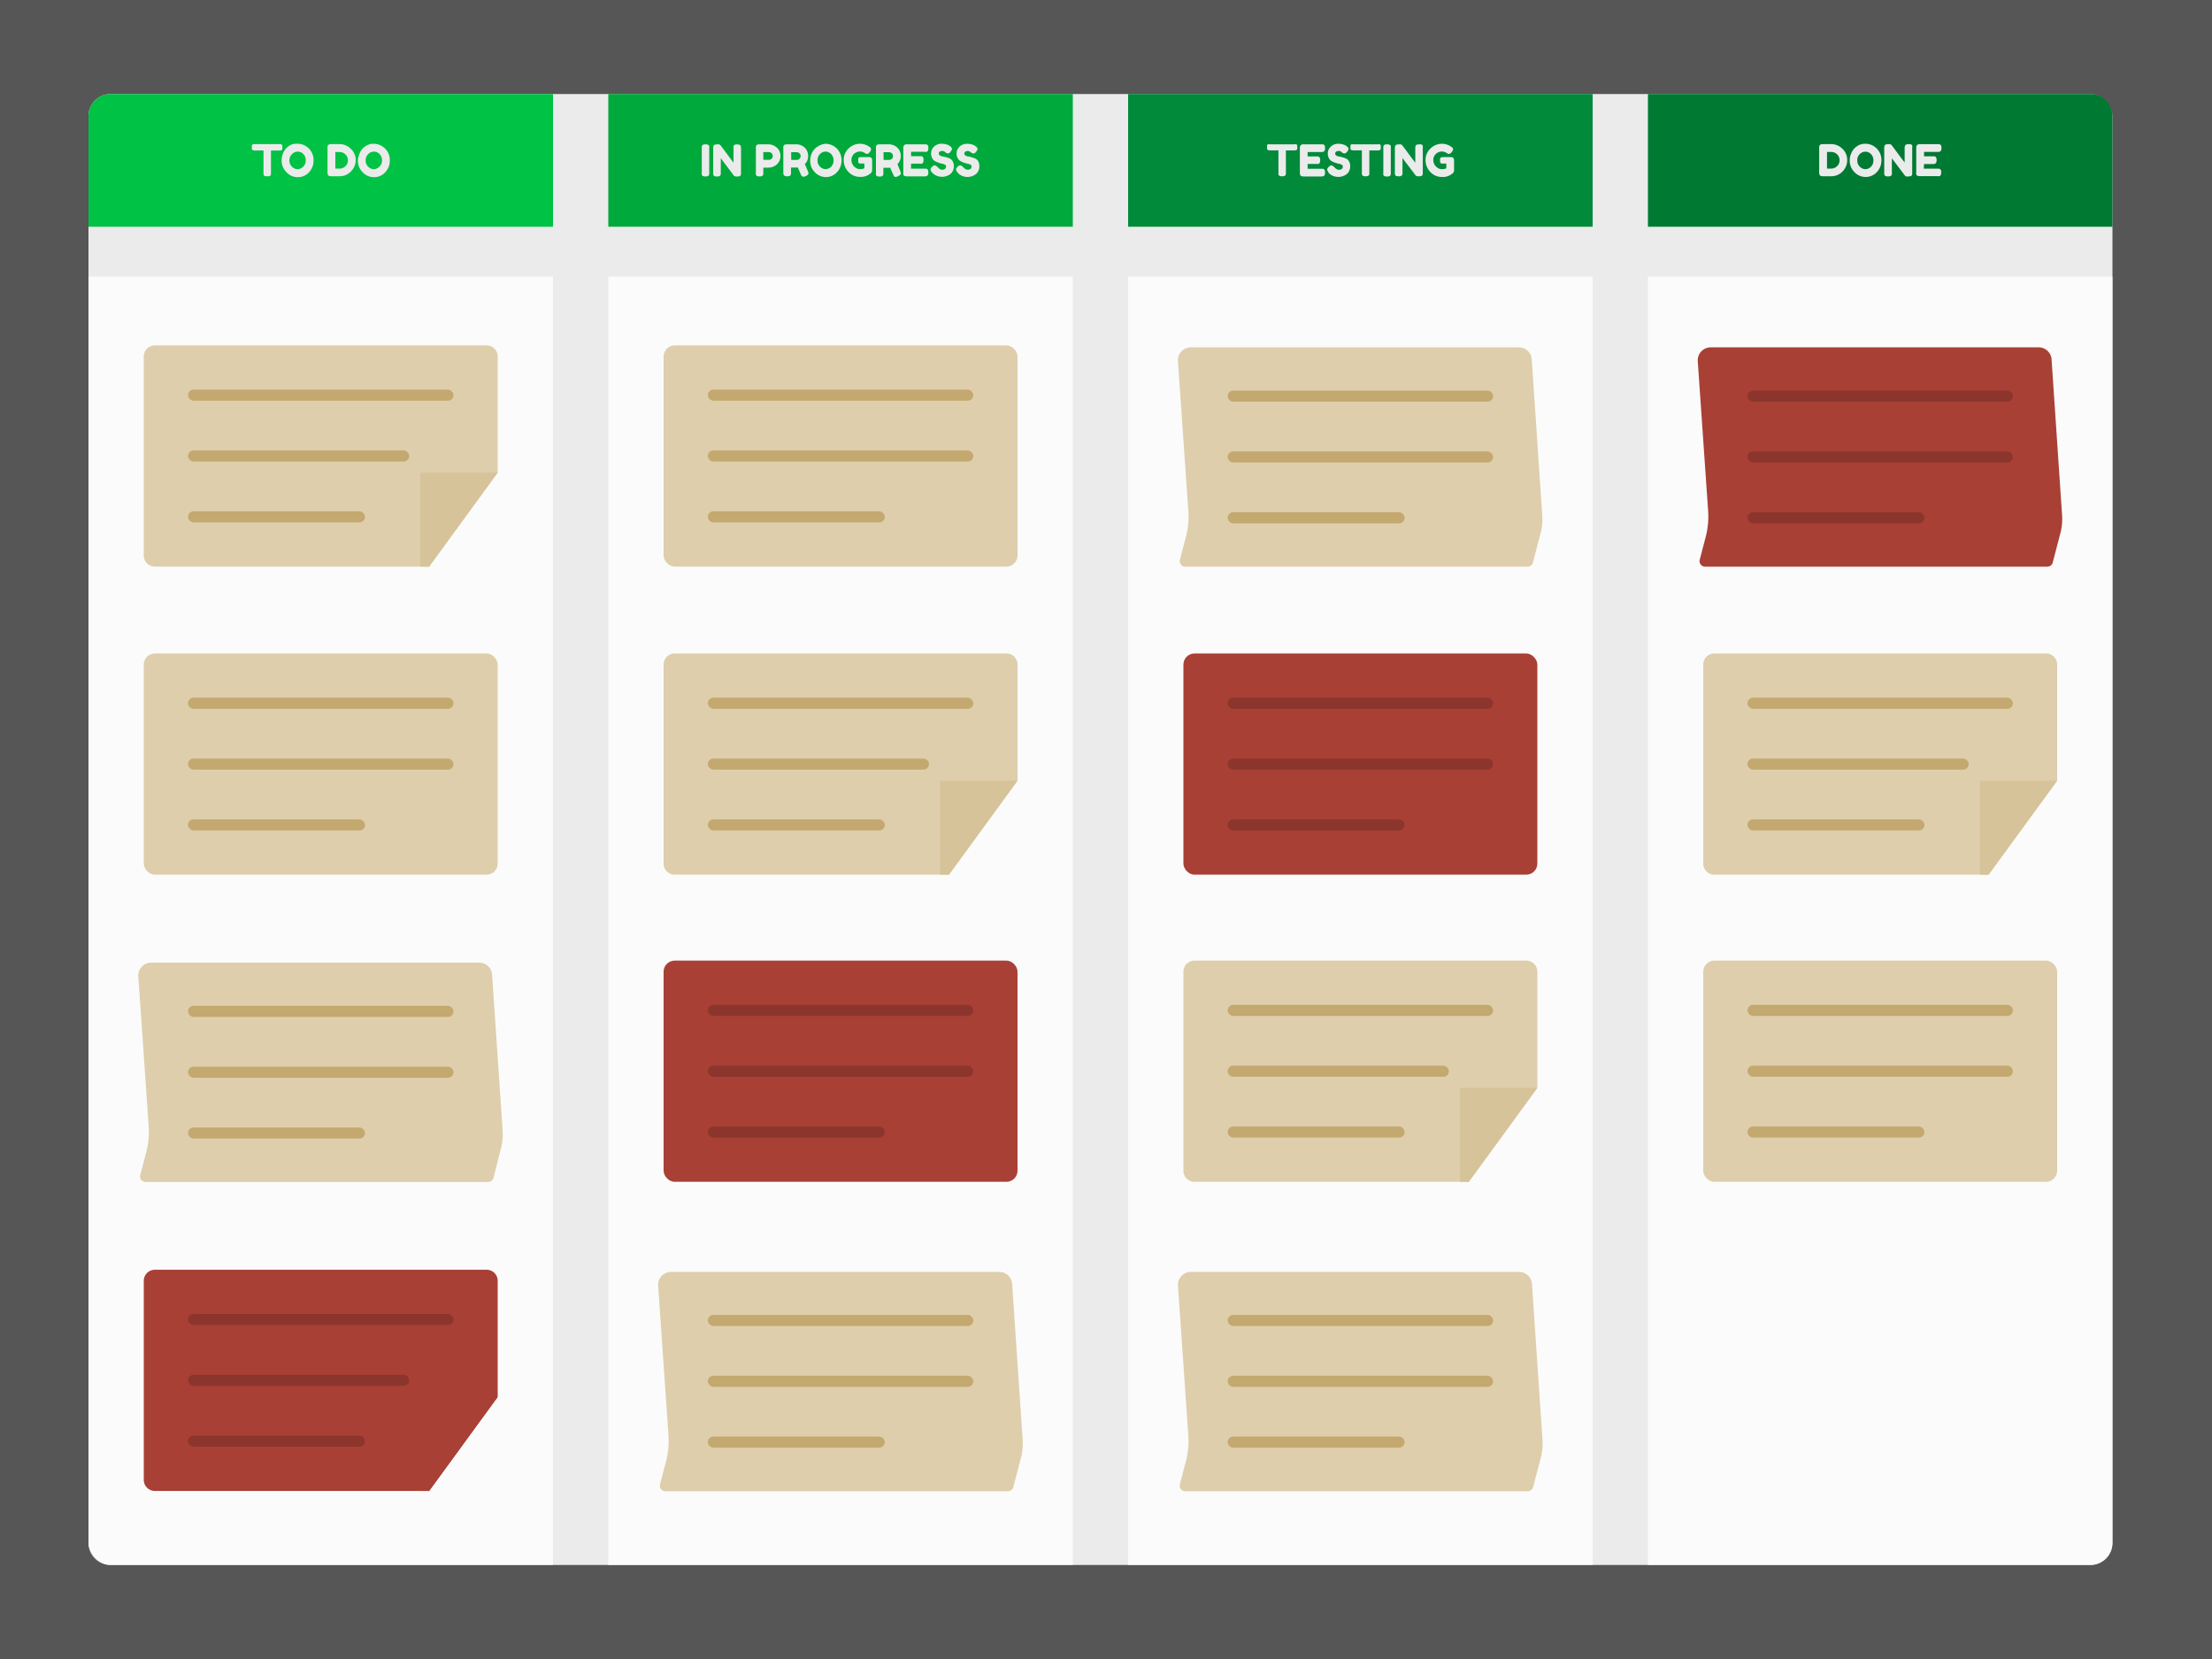<svg xmlns="http://www.w3.org/2000/svg" viewBox="0 0 400 300"><rect x="0" y="0" width="400" height="300" fill="#333333" stroke="none"/><title>agile</title><g id="Layer_2" data-name="Layer 2"><g id="Layer_5" data-name="Layer 5"><g id="agile"><rect width="400" height="300" fill="#e5e5e5" opacity="0.2"/><rect x="16" y="17" width="366" height="266" rx="4" fill="#ebebeb"/><path d="M16,50h84a0,0,0,0,1,0,0V283a0,0,0,0,1,0,0H20a4,4,0,0,1-4-4V50A0,0,0,0,1,16,50Z" fill="#fff" opacity="0.8"/><rect x="110" y="50" width="84" height="233" fill="#fff" opacity="0.8"/><rect x="204" y="50" width="84" height="233" fill="#fff" opacity="0.8"/><path d="M298,50h84a0,0,0,0,1,0,0V279a4,4,0,0,1-4,4H298a0,0,0,0,1,0,0V50A0,0,0,0,1,298,50Z" fill="#fff" opacity="0.8"/><path d="M20,17h80a0,0,0,0,1,0,0V41a0,0,0,0,1,0,0H16a0,0,0,0,1,0,0V21A4,4,0,0,1,20,17Z" fill="#00c244"/><rect x="110" y="17" width="84" height="24" fill="#00a93c"/><rect x="204" y="17" width="84" height="24" fill="#008a3a"/><path d="M298,17h80a4,4,0,0,1,4,4V41a0,0,0,0,1,0,0H298a0,0,0,0,1,0,0V17A0,0,0,0,1,298,17Z" fill="#007933"/><path d="M46.1,26.06h4.42a.86.86,0,0,1,.37.06.3.3,0,0,1,.16.19,1.06,1.06,0,0,1,0,.33,1,1,0,0,1,0,.33.28.28,0,0,1-.13.18,1.08,1.08,0,0,1-.41.07H49v4a1.94,1.94,0,0,1,0,.27.6.6,0,0,1-.07.2.33.33,0,0,1-.21.17,1.49,1.49,0,0,1-.4,0,1.37,1.37,0,0,1-.39,0,.33.33,0,0,1-.21-.17.6.6,0,0,1-.07-.2,2.1,2.1,0,0,1,0-.28v-4H46.09a.91.91,0,0,1-.38-.06.31.31,0,0,1-.16-.19,1.41,1.41,0,0,1,0-.33,1.34,1.34,0,0,1,0-.33.27.27,0,0,1,.14-.17A.9.9,0,0,1,46.1,26.06Z" fill="#ebebeb"/><path d="M53.79,26a2.82,2.82,0,0,1,2.05.85A2.87,2.87,0,0,1,56.7,29a3,3,0,0,1-.82,2.15,2.71,2.71,0,0,1-2,.89,2.75,2.75,0,0,1-2.06-.88A2.89,2.89,0,0,1,50.93,29a3.22,3.22,0,0,1,.24-1.24,2.83,2.83,0,0,1,.64-1,3,3,0,0,1,.91-.62A2.66,2.66,0,0,1,53.79,26Zm-1.45,3a1.51,1.51,0,0,0,.46,1.15,1.45,1.45,0,0,0,1,.44,1.42,1.42,0,0,0,1-.43A1.51,1.51,0,0,0,55.29,29a1.54,1.54,0,0,0-.45-1.16,1.4,1.4,0,0,0-2,0A1.51,1.51,0,0,0,52.34,29Z" fill="#ebebeb"/><path d="M59.94,26.06h1.47a2.87,2.87,0,0,1,2,.83A2.71,2.71,0,0,1,64.32,29,2.86,2.86,0,0,1,63.46,31a2.8,2.8,0,0,1-2.07.87H59.93c-.32,0-.52-.07-.6-.2a1.09,1.09,0,0,1-.1-.51V26.76a1.56,1.56,0,0,1,0-.27.52.52,0,0,1,.07-.21C59.4,26.14,59.6,26.06,59.94,26.06Zm2.51,4A1.38,1.38,0,0,0,62.91,29a1.44,1.44,0,0,0-.45-1.08,1.46,1.46,0,0,0-1.05-.43h-.77v3h.77A1.47,1.47,0,0,0,62.45,30.06Z" fill="#ebebeb"/><path d="M67.57,26a2.94,2.94,0,0,1,2.92,3,3,3,0,0,1-.83,2.15,2.68,2.68,0,0,1-2,.89,2.75,2.75,0,0,1-2.06-.88A2.88,2.88,0,0,1,64.72,29,3.41,3.41,0,0,1,65,27.8a3,3,0,0,1,.64-1,3,3,0,0,1,.92-.62A2.62,2.62,0,0,1,67.57,26Zm-1.45,3a1.54,1.54,0,0,0,.46,1.15,1.47,1.47,0,0,0,1,.44,1.42,1.42,0,0,0,1-.43A1.48,1.48,0,0,0,69.08,29a1.55,1.55,0,0,0-.46-1.16,1.4,1.4,0,0,0-2,0A1.54,1.54,0,0,0,66.12,29Z" fill="#ebebeb"/><path d="M126.9,26.8a1.94,1.94,0,0,1,0-.27.56.56,0,0,1,.08-.21c.07-.15.28-.22.61-.22s.59.1.66.3a1.39,1.39,0,0,1,0,.41v4.4a2,2,0,0,1,0,.28.59.59,0,0,1-.08.2c-.07.14-.28.22-.61.22s-.59-.11-.65-.31a1.21,1.21,0,0,1,0-.4Z" fill="#ebebeb"/><path d="M132.68,26.34a.38.38,0,0,1,.23-.18,1.54,1.54,0,0,1,.74,0,.53.53,0,0,1,.2.1.26.26,0,0,1,.1.16,1.33,1.33,0,0,1,.05.41v4.39a2,2,0,0,1,0,.28.59.59,0,0,1-.08.2c-.07.14-.28.22-.61.22a1.34,1.34,0,0,1-.43-.05.43.43,0,0,1-.2-.15l-2.34-3.11v2.61c0,.13,0,.22,0,.28a.91.91,0,0,1-.08.2c-.07.14-.28.22-.62.22s-.53-.08-.6-.22a.52.52,0,0,1-.07-.21,1.91,1.91,0,0,1,0-.28V26.78a1,1,0,0,1,.08-.44.36.36,0,0,1,.22-.18,1.37,1.37,0,0,1,.39-.05,1.76,1.76,0,0,1,.38,0,.54.54,0,0,1,.19.1l.18.21c1.12,1.51,1.86,2.51,2.24,3V26.78A1,1,0,0,1,132.68,26.34Z" fill="#ebebeb"/><path d="M140.92,27.27a2.09,2.09,0,0,1,.2.94,2,2,0,0,1-.2.93,1.86,1.86,0,0,1-.53.66,2.2,2.2,0,0,1-1.36.51h-1v.89a1.65,1.65,0,0,1,0,.27.52.52,0,0,1-.07.21c-.07.15-.28.22-.62.22s-.58-.1-.65-.3a1.39,1.39,0,0,1,0-.41V26.8a1.94,1.94,0,0,1,0-.27.74.74,0,0,1,.07-.21c.08-.15.28-.22.62-.22H139a2.2,2.2,0,0,1,1.36.51A1.86,1.86,0,0,1,140.92,27.27Zm-1.42,1.46a.63.63,0,0,0,.23-.52.65.65,0,0,0-.23-.53.75.75,0,0,0-.47-.18h-1v1.4h1A.74.74,0,0,0,139.5,28.73Z" fill="#ebebeb"/><path d="M146.08,30.92a1.24,1.24,0,0,1,.12.42c0,.2-.17.36-.49.5a1,1,0,0,1-.41.11.39.39,0,0,1-.25-.07.45.45,0,0,1-.15-.16c-.05-.1-.26-.57-.62-1.43l-.24,0h-1v.89a1.94,1.94,0,0,1,0,.27.8.8,0,0,1-.08.21c-.07.15-.28.22-.62.22s-.58-.1-.64-.3a1.08,1.08,0,0,1-.05-.41V26.8a1.94,1.94,0,0,1,0-.27.56.56,0,0,1,.08-.21c.07-.15.28-.22.61-.22h1.71a2.2,2.2,0,0,1,1.36.51,1.84,1.84,0,0,1,.52.66,2.09,2.09,0,0,1,.2.94,1.94,1.94,0,0,1-.59,1.47Zm-3-2h1a.71.71,0,0,0,.46-.17.63.63,0,0,0,.23-.52.65.65,0,0,0-.23-.53.75.75,0,0,0-.47-.18h-1Z" fill="#ebebeb"/><path d="M149.28,26A2.92,2.92,0,0,1,152.17,29a3,3,0,0,1-.82,2.14,2.65,2.65,0,0,1-2,.88,2.73,2.73,0,0,1-2-.87,2.88,2.88,0,0,1-.84-2.07,3.22,3.22,0,0,1,.23-1.24,2.89,2.89,0,0,1,1.55-1.57A2.76,2.76,0,0,1,149.28,26Zm-1.44,3a1.51,1.51,0,0,0,.45,1.14,1.44,1.44,0,0,0,1,.44,1.42,1.42,0,0,0,1-.43,1.69,1.69,0,0,0,0-2.3,1.45,1.45,0,0,0-1-.44,1.43,1.43,0,0,0-1,.44A1.54,1.54,0,0,0,147.84,29Z" fill="#ebebeb"/><path d="M155.71,28.41h1.4c.28,0,.45.08.52.22a1,1,0,0,1,.08.44v1.74a.75.75,0,0,1-.22.49,2.7,2.7,0,0,1-2,.68,2.74,2.74,0,0,1-2.05-.89,3,3,0,0,1-.87-2.15,2.8,2.8,0,0,1,.89-2.1,2.92,2.92,0,0,1,3.85-.22.43.43,0,0,1,.21.35.82.82,0,0,1-.18.45c-.2.28-.39.42-.56.42a1.15,1.15,0,0,1-.48-.22,1.38,1.38,0,0,0-.79-.22,1.56,1.56,0,0,0-1.07.42,1.46,1.46,0,0,0-.47,1.11,1.59,1.59,0,0,0,.48,1.17,1.45,1.45,0,0,0,1.07.48,2,2,0,0,0,.79-.15v-.86h-.63a.76.76,0,0,1-.35-.06.31.31,0,0,1-.13-.19,1.42,1.42,0,0,1,0-.33,1.58,1.58,0,0,1,0-.34.29.29,0,0,1,.13-.17A.83.83,0,0,1,155.71,28.41Z" fill="#ebebeb"/><path d="M162.78,30.92a1.24,1.24,0,0,1,.12.42c0,.2-.16.36-.49.5A1,1,0,0,1,162,32a.39.39,0,0,1-.25-.07.45.45,0,0,1-.15-.16c0-.1-.26-.57-.62-1.43l-.24,0h-1v.89a1.94,1.94,0,0,1,0,.27.56.56,0,0,1-.08.21c-.07.15-.28.22-.61.22s-.59-.1-.65-.3a1.33,1.33,0,0,1,0-.41V26.8a1.94,1.94,0,0,1,0-.27.8.8,0,0,1,.08-.21c.07-.15.28-.22.61-.22h1.71a2.2,2.2,0,0,1,1.36.51,1.84,1.84,0,0,1,.52.66,2.09,2.09,0,0,1,.21.94,2,2,0,0,1-.6,1.47Zm-3-2h1a.71.71,0,0,0,.46-.17.6.6,0,0,0,.23-.52.62.62,0,0,0-.23-.53.75.75,0,0,0-.47-.18h-1Z" fill="#ebebeb"/><path d="M164.74,30.5h2.43l.28,0a.52.52,0,0,1,.21.07c.14.08.21.28.21.62s-.1.58-.29.65a1.37,1.37,0,0,1-.41.05H164c-.37,0-.58-.11-.65-.31a1.28,1.28,0,0,1,0-.4V26.8a.77.77,0,0,1,.15-.55.81.81,0,0,1,.57-.15h3.39a.8.8,0,0,1,.21.08c.14.07.21.28.21.62s-.1.58-.29.65a1.44,1.44,0,0,1-.41,0h-2.43v.8h1.56l.28,0a.52.52,0,0,1,.21.07c.14.07.21.28.21.62s-.1.58-.3.65a1.44,1.44,0,0,1-.41,0h-1.55Z" fill="#ebebeb"/><path d="M168.47,31.09a.73.73,0,0,1-.2-.46c0-.13.11-.31.34-.53a.58.58,0,0,1,.42-.19c.14,0,.35.13.61.4a1.23,1.23,0,0,0,.32.25.69.69,0,0,0,.38.13c.49,0,.74-.2.74-.61a.35.35,0,0,0-.21-.3,1.54,1.54,0,0,0-.5-.18,3.77,3.77,0,0,1-.65-.18,3.47,3.47,0,0,1-.65-.29,1.32,1.32,0,0,1-.5-.52,1.8,1.8,0,0,1-.2-.87,1.64,1.64,0,0,1,.52-1.21A1.87,1.87,0,0,1,170.3,26a3,3,0,0,1,.87.12,1.71,1.71,0,0,1,.54.25l.2.15a.61.61,0,0,1,.24.39.83.83,0,0,1-.19.43c-.18.27-.36.4-.55.4a.77.77,0,0,1-.41-.16l-.09-.08-.13-.1a.77.77,0,0,0-.42-.1.75.75,0,0,0-.43.12.4.4,0,0,0-.17.34.42.42,0,0,0,.2.35,1.28,1.28,0,0,0,.51.18,6.59,6.59,0,0,1,.65.15,5.06,5.06,0,0,1,.66.24,1.15,1.15,0,0,1,.5.5,1.64,1.64,0,0,1,.21.86,1.88,1.88,0,0,1-.21.91,1.58,1.58,0,0,1-.54.6,2.45,2.45,0,0,1-1.37.42,2.63,2.63,0,0,1-.7-.09,2,2,0,0,1-.54-.22,1.93,1.93,0,0,1-.59-.49Z" fill="#ebebeb"/><path d="M173.09,31.09a.75.75,0,0,1-.21-.46c0-.13.11-.31.34-.53a.58.58,0,0,1,.42-.19c.15,0,.35.13.62.4a1.08,1.08,0,0,0,.32.25.66.66,0,0,0,.37.13c.5,0,.74-.2.74-.61a.35.35,0,0,0-.2-.3,1.63,1.63,0,0,0-.5-.18,3.77,3.77,0,0,1-.65-.18,3.47,3.47,0,0,1-.65-.29,1.26,1.26,0,0,1-.5-.52,1.7,1.7,0,0,1-.21-.87,1.67,1.67,0,0,1,.52-1.21,1.91,1.91,0,0,1,1.42-.52,2.93,2.93,0,0,1,.86.12,1.71,1.71,0,0,1,.54.25l.2.15a.59.59,0,0,1,.25.39.93.93,0,0,1-.19.43c-.18.27-.37.4-.56.4a.8.8,0,0,1-.41-.16l-.09-.08-.12-.1a.78.78,0,0,0-.43-.1.7.7,0,0,0-.42.12.37.37,0,0,0-.17.34.4.4,0,0,0,.2.35,1.18,1.18,0,0,0,.5.18c.2,0,.42.08.66.15a5.66,5.66,0,0,1,.66.24,1.2,1.2,0,0,1,.5.5,1.74,1.74,0,0,1,.2.86,1.88,1.88,0,0,1-.21.91,1.48,1.48,0,0,1-.53.6A2.48,2.48,0,0,1,175,32a2.71,2.71,0,0,1-.71-.09,2,2,0,0,1-.54-.22,1.87,1.87,0,0,1-.58-.49Z" fill="#ebebeb"/><path d="M229.64,26.1h4.41a1,1,0,0,1,.37,0,.3.3,0,0,1,.16.19,1.06,1.06,0,0,1,0,.33,1,1,0,0,1,0,.33.24.24,0,0,1-.13.17.9.9,0,0,1-.41.08h-1.51v4c0,.12,0,.21,0,.27a.75.75,0,0,1-.08.2.32.32,0,0,1-.21.16,1.37,1.37,0,0,1-.39.05,1.4,1.4,0,0,1-.4-.05.32.32,0,0,1-.2-.16.52.52,0,0,1-.07-.21,1.65,1.65,0,0,1,0-.27v-4h-1.52a.86.86,0,0,1-.37-.06.33.33,0,0,1-.16-.19,1,1,0,0,1,0-.33,1,1,0,0,1,0-.33.29.29,0,0,1,.13-.17A.92.92,0,0,1,229.64,26.1Z" fill="#ebebeb"/><path d="M236.46,30.52h2.72a.74.74,0,0,1,.21.07c.15.08.22.28.22.62s-.1.59-.3.65a1.33,1.33,0,0,1-.41.05h-3.14c-.37,0-.59-.1-.65-.3a1.33,1.33,0,0,1-.05-.41V26.8a.77.77,0,0,1,.15-.55.81.81,0,0,1,.57-.15h3.13l.27,0a.52.52,0,0,1,.21.07c.15.07.22.28.22.62s-.1.59-.3.65a1.33,1.33,0,0,1-.41.05h-2.44v.8h1.85a.56.56,0,0,1,.21.08c.14.07.21.28.21.62s-.1.58-.3.65a1.44,1.44,0,0,1-.41,0h-1.56Z" fill="#ebebeb"/><path d="M240.21,31.1a.75.75,0,0,1-.21-.45c0-.14.12-.32.35-.54a.58.58,0,0,1,.42-.19c.14,0,.35.13.61.4a1.49,1.49,0,0,0,.32.26.79.79,0,0,0,.38.12c.5,0,.74-.2.74-.6a.36.36,0,0,0-.2-.31,1.63,1.63,0,0,0-.5-.18,5.08,5.08,0,0,1-.66-.18,4.27,4.27,0,0,1-.65-.29,1.26,1.26,0,0,1-.5-.52,1.75,1.75,0,0,1-.2-.87,1.64,1.64,0,0,1,.52-1.22A1.89,1.89,0,0,1,242,26a3,3,0,0,1,.87.12,1.79,1.79,0,0,1,.55.25l.19.15c.17.16.25.28.25.39a.86.86,0,0,1-.19.44c-.18.26-.36.39-.56.39a.86.86,0,0,1-.41-.15s0,0-.09-.08a1.1,1.1,0,0,0-.12-.11.81.81,0,0,0-.43-.1.75.75,0,0,0-.43.12.42.42,0,0,0,0,.7,1.18,1.18,0,0,0,.5.18,5.06,5.06,0,0,1,.66.15,3.21,3.21,0,0,1,.66.24,1.12,1.12,0,0,1,.5.49,1.7,1.7,0,0,1,.2.87,1.88,1.88,0,0,1-.2.91,1.61,1.61,0,0,1-.54.61,2.48,2.48,0,0,1-1.37.42,2.71,2.71,0,0,1-.71-.09,2,2,0,0,1-.54-.23,1.93,1.93,0,0,1-.59-.49Z" fill="#ebebeb"/><path d="M244.73,26.1h4.42a1.09,1.09,0,0,1,.37,0,.33.33,0,0,1,.16.19,1.49,1.49,0,0,1,0,.33,1.34,1.34,0,0,1,0,.33.25.25,0,0,1-.14.17.86.86,0,0,1-.4.08h-1.52v4a1.94,1.94,0,0,1,0,.27.69.69,0,0,1-.07.2.32.32,0,0,1-.21.16,1.4,1.4,0,0,1-.4.05,1.37,1.37,0,0,1-.39-.05.32.32,0,0,1-.21-.16.74.74,0,0,1-.07-.21,1.94,1.94,0,0,1,0-.27v-4h-1.52a.91.91,0,0,1-.38-.06.33.33,0,0,1-.16-.19,1.41,1.41,0,0,1,0-.33,1.34,1.34,0,0,1,0-.33.3.3,0,0,1,.14-.17A.87.87,0,0,1,244.73,26.1Z" fill="#ebebeb"/><path d="M250.15,26.8a1.65,1.65,0,0,1,0-.27.52.52,0,0,1,.07-.21c.08-.15.28-.22.62-.22s.59.1.66.3a1.39,1.39,0,0,1,0,.41v4.41a2,2,0,0,1,0,.28.8.8,0,0,1-.08.21c-.07.14-.28.21-.62.21s-.58-.1-.65-.3a1.33,1.33,0,0,1,0-.41Z" fill="#ebebeb"/><path d="M256,26.35a.36.36,0,0,1,.23-.19,1.3,1.3,0,0,1,.38-.05,1.19,1.19,0,0,1,.36,0,.69.69,0,0,1,.21.1.4.4,0,0,1,.1.16,1.39,1.39,0,0,1,0,.41v4.4a2,2,0,0,1,0,.28.74.74,0,0,1-.07.21c-.08.14-.28.21-.62.21a1.34,1.34,0,0,1-.43-.05.43.43,0,0,1-.2-.15c-1.19-1.59-2-2.62-2.35-3.11v2.61a2,2,0,0,1,0,.28.56.56,0,0,1-.08.21c-.07.14-.28.21-.62.21s-.52-.07-.6-.21a.51.51,0,0,1-.07-.22,1.7,1.7,0,0,1,0-.28V26.79a.93.93,0,0,1,.08-.44.36.36,0,0,1,.23-.19,1.35,1.35,0,0,1,.38-.05,1.76,1.76,0,0,1,.38,0,.73.73,0,0,1,.2.1l.18.21c1.12,1.52,1.86,2.52,2.24,3V26.79A1,1,0,0,1,256,26.35Z" fill="#ebebeb"/><path d="M260.94,28.41h1.4c.28,0,.46.09.52.22a1.07,1.07,0,0,1,.08.45v1.75a.68.68,0,0,1-.22.48,2.67,2.67,0,0,1-2,.69,2.8,2.8,0,0,1-2.06-.89,3,3,0,0,1-.87-2.16,2.78,2.78,0,0,1,.89-2.1,2.92,2.92,0,0,1,3.86-.23.42.42,0,0,1,.22.35.82.82,0,0,1-.18.45q-.31.42-.57.42a1,1,0,0,1-.48-.22,1.47,1.47,0,0,0-.8-.22,1.57,1.57,0,0,0-1.07.43,1.43,1.43,0,0,0-.47,1.11,1.59,1.59,0,0,0,.48,1.17,1.49,1.49,0,0,0,1.08.48,2,2,0,0,0,.79-.15v-.86h-.63a.73.73,0,0,1-.35-.06.38.38,0,0,1-.14-.19,1.42,1.42,0,0,1,0-.33,1.05,1.05,0,0,1,0-.34.28.28,0,0,1,.13-.18A1,1,0,0,1,260.94,28.41Z" fill="#ebebeb"/><path d="M329.68,26.06h1.47a2.87,2.87,0,0,1,2,.83,2.75,2.75,0,0,1,.88,2.05A2.86,2.86,0,0,1,333.2,31a2.8,2.8,0,0,1-2.07.87h-1.46c-.32,0-.52-.07-.6-.2a1,1,0,0,1-.1-.51V26.76a1.86,1.86,0,0,1,0-.27.8.8,0,0,1,.08-.21C329.13,26.14,329.34,26.06,329.68,26.06Zm2.51,4a1.41,1.41,0,0,0,.46-1.07,1.44,1.44,0,0,0-.45-1.08,1.46,1.46,0,0,0-1.06-.43h-.76v3h.77A1.49,1.49,0,0,0,332.19,30.06Z" fill="#ebebeb"/><path d="M337.31,26a2.82,2.82,0,0,1,2.05.85,2.87,2.87,0,0,1,.86,2.11,3,3,0,0,1-.82,2.15,2.71,2.71,0,0,1-2,.89,2.75,2.75,0,0,1-2.06-.88,2.89,2.89,0,0,1-.85-2.08,3.22,3.22,0,0,1,.24-1.24,2.83,2.83,0,0,1,.64-1,3,3,0,0,1,.91-.62A2.66,2.66,0,0,1,337.31,26Zm-1.45,3a1.51,1.51,0,0,0,.46,1.15,1.45,1.45,0,0,0,1,.44,1.42,1.42,0,0,0,1-.43,1.51,1.51,0,0,0,.45-1.15,1.54,1.54,0,0,0-.45-1.16,1.4,1.4,0,0,0-2,0A1.51,1.51,0,0,0,335.86,29Z" fill="#ebebeb"/><path d="M344.51,26.31a.36.36,0,0,1,.22-.18,1.4,1.4,0,0,1,.38-.05,1.26,1.26,0,0,1,.37,0l.21.09a.55.55,0,0,1,.1.17,1.39,1.39,0,0,1,0,.41V31.2a2,2,0,0,1,0,.28.74.74,0,0,1-.07.21q-.12.21-.63.21a1.46,1.46,0,0,1-.43,0,.55.55,0,0,1-.19-.15c-1.2-1.6-2-2.64-2.36-3.12V31.2a2,2,0,0,1,0,.28.56.56,0,0,1-.08.21c-.07.14-.28.21-.62.21s-.53-.07-.6-.21a.74.74,0,0,1-.08-.22,1.94,1.94,0,0,1,0-.27V26.76a1,1,0,0,1,.08-.45.36.36,0,0,1,.22-.18,1.37,1.37,0,0,1,.39-.05,1.29,1.29,0,0,1,.38,0,.73.73,0,0,1,.2.1l.18.21c1.12,1.52,1.87,2.53,2.24,3V26.76A1,1,0,0,1,344.51,26.31Z" fill="#ebebeb"/><path d="M347.88,30.5h2.72a.74.74,0,0,1,.21.07c.15.08.22.28.22.62s-.1.59-.3.66a1.39,1.39,0,0,1-.41,0h-3.15c-.37,0-.59-.1-.65-.3a1.25,1.25,0,0,1,0-.4V26.77a.77.77,0,0,1,.15-.55.81.81,0,0,1,.57-.15h3.41a.8.8,0,0,1,.21.08c.15.07.22.28.22.62s-.1.59-.3.65a1.33,1.33,0,0,1-.41.05h-2.44v.8h1.57l.28,0a.52.52,0,0,1,.21.07c.14.08.21.28.21.62s-.1.59-.3.65a1.11,1.11,0,0,1-.41.05h-1.56Z" fill="#ebebeb"/><path d="M90,64.46v21l-12.4,17H28a2,2,0,0,1-2-2v-36a2,2,0,0,1,2-2H88A2,2,0,0,1,90,64.46Z" fill="#deceac"/><polygon points="90 85.46 77.6 102.46 76 102.46 76 85.46 90 85.46" fill="#d6c399"/><rect x="34" y="70.46" width="48" height="2" rx="1" fill="#c3a86f"/><rect x="34" y="81.46" width="40" height="2" rx="1" fill="#c3a86f"/><rect x="34" y="92.46" width="32" height="2" rx="1" fill="#c3a86f"/><path d="M184,120.17v21l-12.4,17H122a2,2,0,0,1-2-2v-36a2,2,0,0,1,2-2h60A2,2,0,0,1,184,120.17Z" fill="#deceac"/><polygon points="184 141.17 171.6 158.17 170 158.17 170 141.17 184 141.17" fill="#d6c399"/><rect x="128" y="126.17" width="48" height="2" rx="1" fill="#c3a86f"/><rect x="128" y="137.17" width="40" height="2" rx="1" fill="#c3a86f"/><rect x="128" y="148.17" width="32" height="2" rx="1" fill="#c3a86f"/><path d="M278,175.71v21l-12.4,17H216a2,2,0,0,1-2-2v-36a2,2,0,0,1,2-2h60A2,2,0,0,1,278,175.71Z" fill="#deceac"/><polygon points="278 196.72 265.6 213.72 264 213.72 264 196.72 278 196.72" fill="#d6c399"/><rect x="222" y="181.71" width="48" height="2" rx="1" fill="#c3a86f"/><rect x="222" y="192.71" width="40" height="2" rx="1" fill="#c3a86f"/><rect x="222" y="203.71" width="32" height="2" rx="1" fill="#c3a86f"/><path d="M372,120.17v21l-12.4,17H310a2,2,0,0,1-2-2v-36a2,2,0,0,1,2-2h60A2,2,0,0,1,372,120.17Z" fill="#deceac"/><polygon points="372 141.17 359.6 158.17 358 158.17 358 141.17 372 141.17" fill="#d6c399"/><rect x="316" y="126.17" width="48" height="2" rx="1" fill="#c3a86f"/><rect x="316" y="137.17" width="40" height="2" rx="1" fill="#c3a86f"/><rect x="316" y="148.17" width="32" height="2" rx="1" fill="#c3a86f"/><path d="M90,231.61v21l-12.4,17H28a2,2,0,0,1-2-2v-36a2,2,0,0,1,2-2H88A2,2,0,0,1,90,231.61Z" fill="#a84036"/><polygon points="90 252.61 77.6 269.61 76 269.61 76 252.61 90 252.61" fill="#a84036"/><rect x="34" y="237.61" width="48" height="2" rx="1" fill="#8b352d"/><rect x="34" y="248.61" width="40" height="2" rx="1" fill="#8b352d"/><rect x="34" y="259.61" width="32" height="2" rx="1" fill="#8b352d"/><rect x="26" y="118.17" width="64" height="40" rx="2" fill="#deceac"/><rect x="34" y="126.17" width="48" height="2" rx="1" fill="#c3a86f"/><rect x="34" y="137.17" width="48" height="2" rx="1" fill="#c3a86f"/><rect x="34" y="148.17" width="32" height="2" rx="1" fill="#c3a86f"/><rect x="120" y="62.46" width="64" height="40" rx="2" fill="#deceac"/><rect x="128" y="70.46" width="48" height="2" rx="1" fill="#c3a86f"/><rect x="128" y="81.46" width="48" height="2" rx="1" fill="#c3a86f"/><rect x="128" y="92.46" width="32" height="2" rx="1" fill="#c3a86f"/><rect x="120" y="173.71" width="64" height="40" rx="2" fill="#a84036"/><rect x="128" y="181.71" width="48" height="2" rx="1" fill="#8b352d"/><rect x="128" y="192.71" width="48" height="2" rx="1" fill="#8b352d"/><rect x="128" y="203.71" width="32" height="2" rx="1" fill="#8b352d"/><rect x="214" y="118.17" width="64" height="40" rx="2" fill="#a84036"/><rect x="222" y="126.17" width="48" height="2" rx="1" fill="#8b352d"/><rect x="222" y="137.17" width="48" height="2" rx="1" fill="#8b352d"/><rect x="222" y="148.17" width="32" height="2" rx="1" fill="#8b352d"/><rect x="308" y="173.71" width="64" height="40" rx="2" fill="#deceac"/><rect x="316" y="181.71" width="48" height="2" rx="1" fill="#c3a86f"/><rect x="316" y="192.71" width="48" height="2" rx="1" fill="#c3a86f"/><rect x="316" y="203.71" width="32" height="2" rx="1" fill="#c3a86f"/><path d="M25.37,212.46l1.08-4.13a14.54,14.54,0,0,0,.44-4.6L25,176.42a2.36,2.36,0,0,1,2.36-2.35H86.69A2.35,2.35,0,0,1,89,176.42l1.89,28a10,10,0,0,1-.31,3.27L89.24,213a1,1,0,0,1-1,.74H26.34A1,1,0,0,1,25.37,212.46Z" fill="#deceac"/><rect x="34" y="181.89" width="48" height="2" rx="1" fill="#c3a86f"/><rect x="34" y="192.89" width="48" height="2" rx="1" fill="#c3a86f"/><rect x="34" y="203.89" width="32" height="2" rx="1" fill="#c3a86f"/><path d="M119.37,268.36l1.08-4.14a14.51,14.51,0,0,0,.44-4.59L119,232.31A2.36,2.36,0,0,1,121.4,230h59.29a2.35,2.35,0,0,1,2.35,2.35l1.89,28a10,10,0,0,1-.31,3.27l-1.38,5.29a1,1,0,0,1-1,.75H120.34A1,1,0,0,1,119.37,268.36Z" fill="#deceac"/><rect x="128" y="237.78" width="48" height="2" rx="1" fill="#c3a86f"/><rect x="128" y="248.78" width="48" height="2" rx="1" fill="#c3a86f"/><rect x="128" y="259.78" width="32" height="2" rx="1" fill="#c3a86f"/><path d="M213.37,268.36l1.08-4.14a14.51,14.51,0,0,0,.44-4.59L213,232.31A2.36,2.36,0,0,1,215.4,230h59.29a2.35,2.35,0,0,1,2.35,2.35l1.89,28a10,10,0,0,1-.31,3.27l-1.38,5.29a1,1,0,0,1-1,.75H214.34A1,1,0,0,1,213.37,268.36Z" fill="#deceac"/><rect x="222" y="237.78" width="48" height="2" rx="1" fill="#c3a86f"/><rect x="222" y="248.78" width="48" height="2" rx="1" fill="#c3a86f"/><rect x="222" y="259.78" width="32" height="2" rx="1" fill="#c3a86f"/><path d="M213.37,101.2l1.08-4.13a14.54,14.54,0,0,0,.44-4.6L213,65.16a2.36,2.36,0,0,1,2.36-2.35h59.29A2.35,2.35,0,0,1,277,65.16l1.89,28a10,10,0,0,1-.31,3.27l-1.38,5.29a1,1,0,0,1-1,.75H214.34A1,1,0,0,1,213.37,101.2Z" fill="#deceac"/><rect x="222" y="70.63" width="48" height="2" rx="1" fill="#c3a86f"/><rect x="222" y="81.63" width="48" height="2" rx="1" fill="#c3a86f"/><rect x="222" y="92.63" width="32" height="2" rx="1" fill="#c3a86f"/><path d="M307.37,101.2l1.08-4.13a14.54,14.54,0,0,0,.44-4.6L307,65.16a2.36,2.36,0,0,1,2.36-2.35h59.29A2.35,2.35,0,0,1,371,65.16l1.89,28a10,10,0,0,1-.31,3.27l-1.38,5.29a1,1,0,0,1-1,.75H308.34A1,1,0,0,1,307.37,101.2Z" fill="#a84036"/><rect x="316" y="70.63" width="48" height="2" rx="1" fill="#8b352d"/><rect x="316" y="81.63" width="48" height="2" rx="1" fill="#8b352d"/><rect x="316" y="92.63" width="32" height="2" rx="1" fill="#8b352d"/></g></g></g></svg>